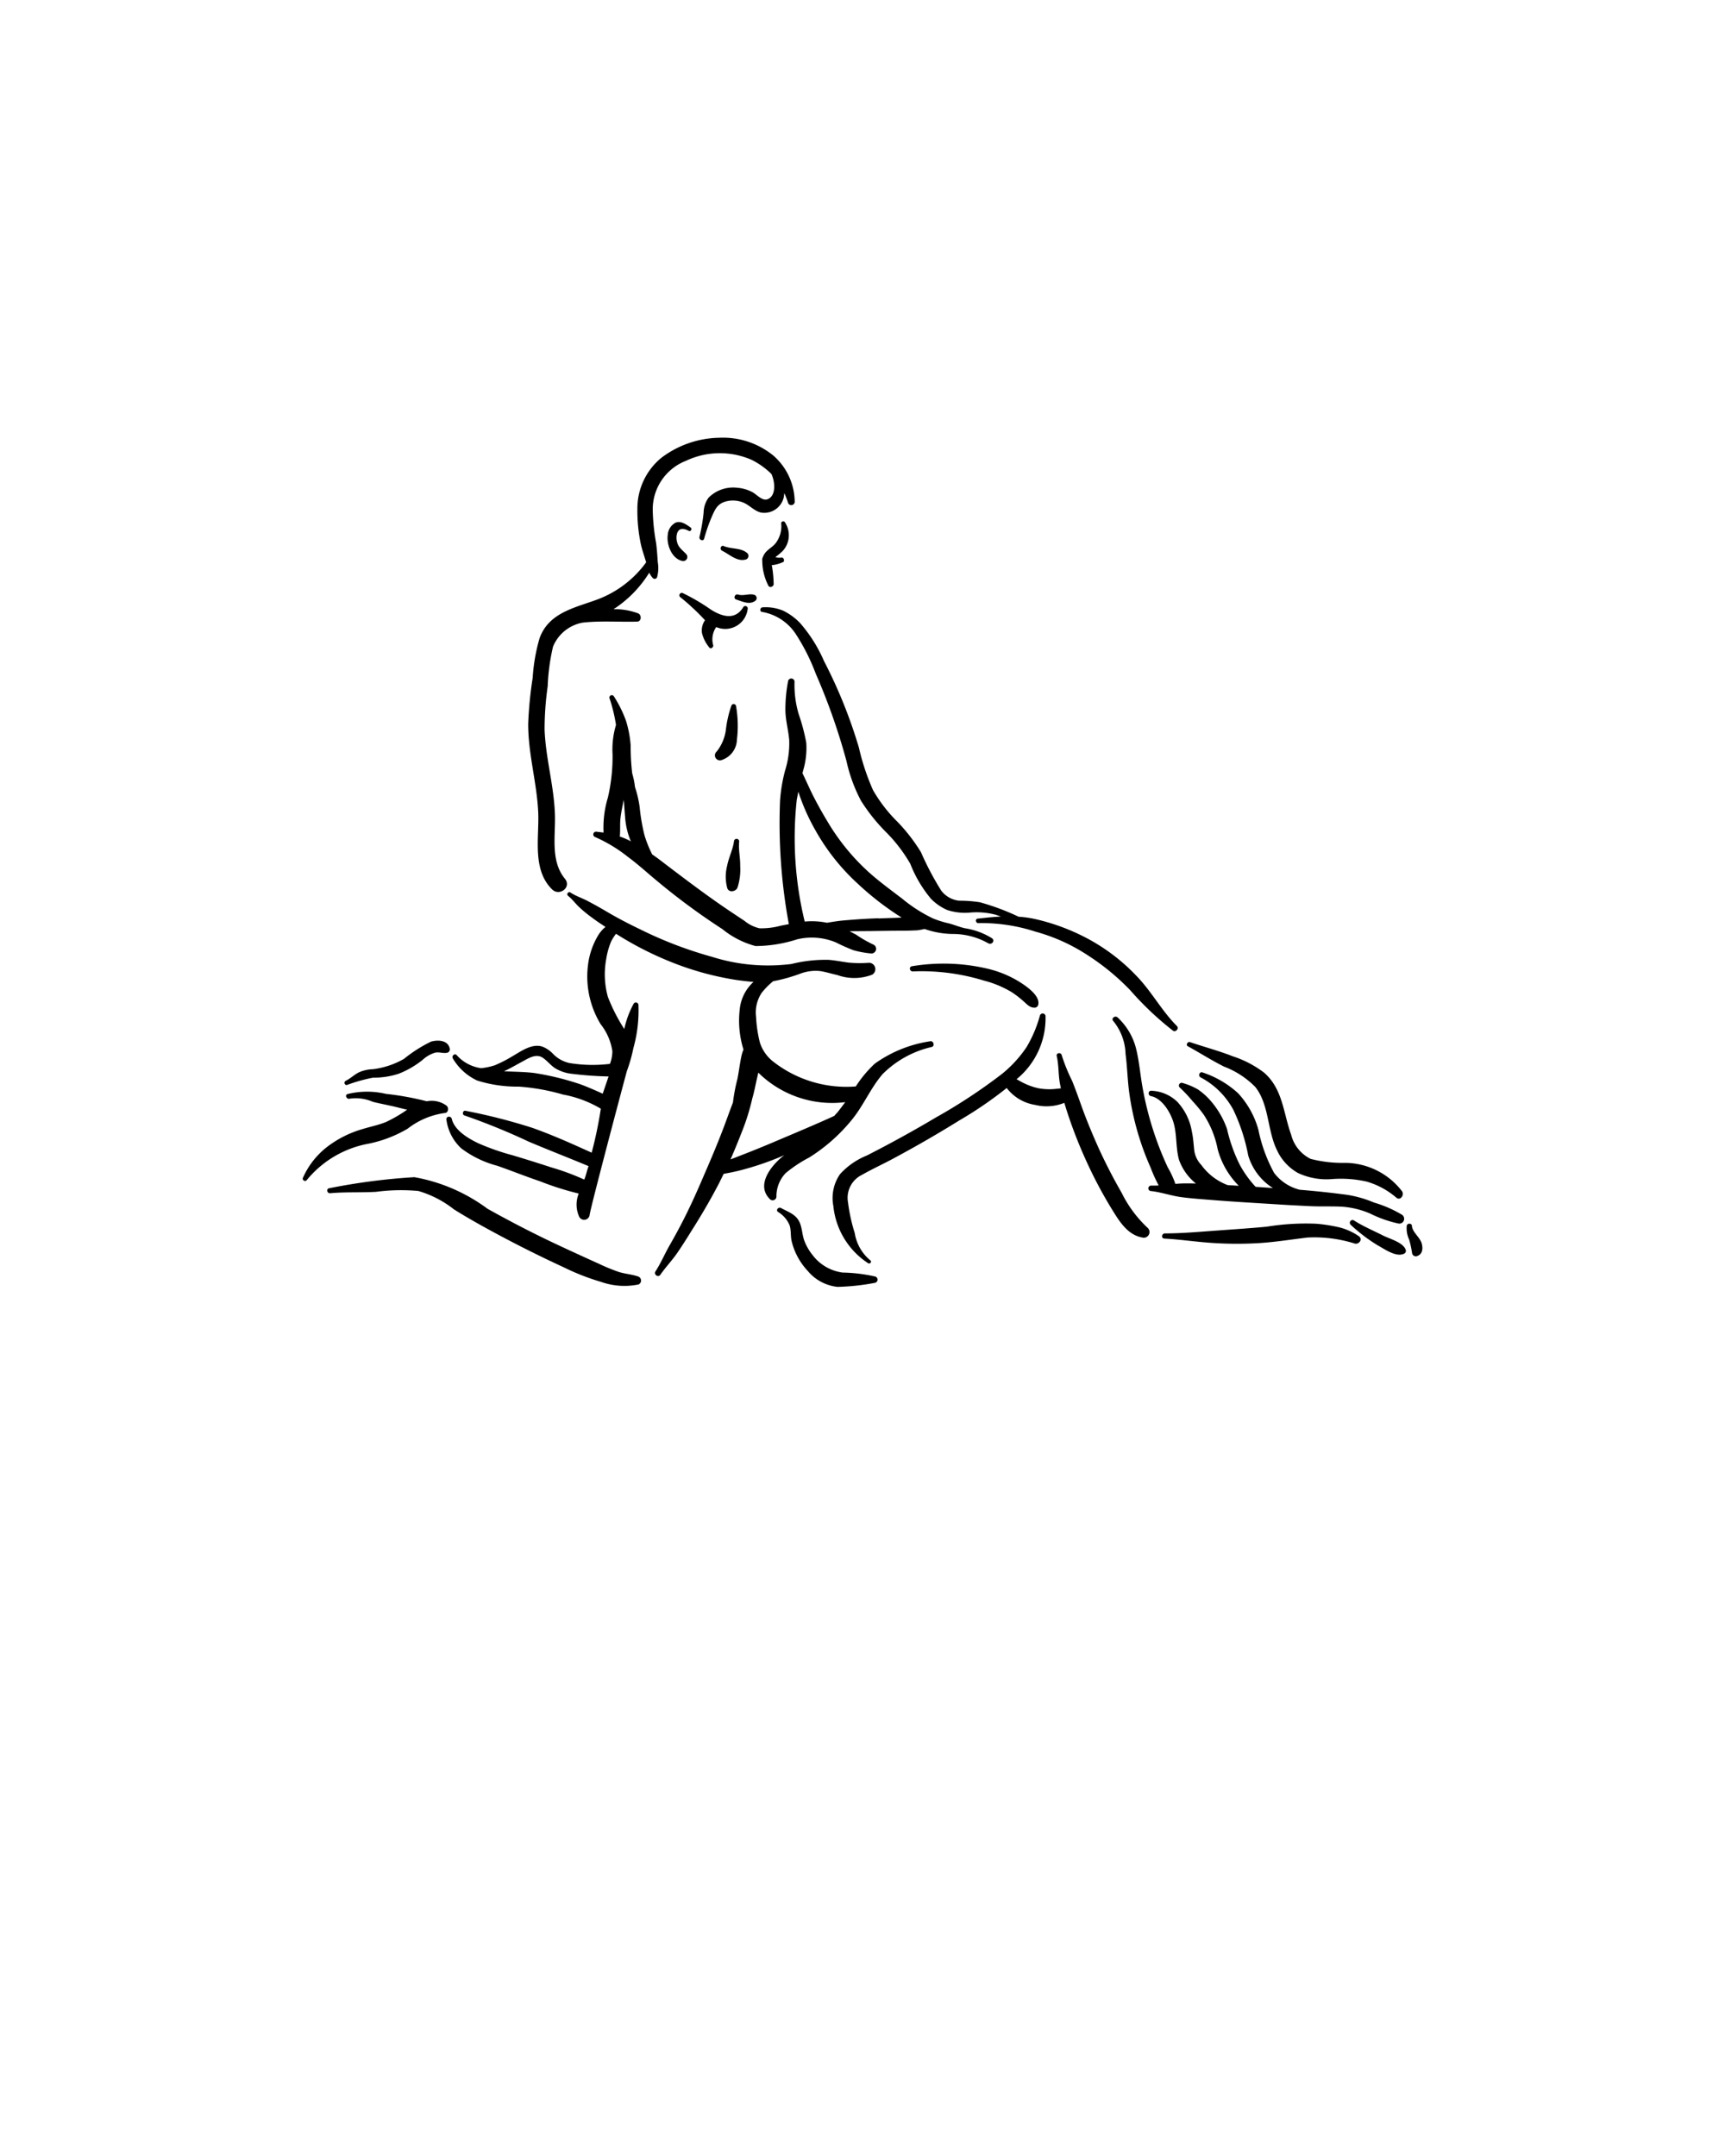 <svg xmlns="http://www.w3.org/2000/svg" data-name="Layer 1" viewBox="0 0 10 12.5" x="0px" y="0px"><title>KAMASUTRA</title><path d="M5.751,5.44a.416.416,0,0,0-.156-.058c-.033-.007-.064-.021-.097-.029a.596.596,0,0,1-.089-.028.856.856,0,0,1-.178-.114c-.059-.045-.119-.089-.175-.137A1.258,1.258,0,0,1,4.803,4.773c-.034-.056-.066-.113-.095-.171-.019-.039-.037-.08-.056-.119l.004-.016a.457.457,0,0,0,.018-.161,1.143,1.143,0,0,0-.044-.166.598.598,0,0,1-.024-.189.019.019,0,0,0-.037-.004.872.872,0,0,0-.016.172c.001.058.017.113.022.17a.524.524,0,0,1-.024.179.923.923,0,0,0-.029.175,3.212,3.212,0,0,0,.051.715l-.047.009a.425.425,0,0,1-.123.015.208.208,0,0,1-.087-.043q-.053-.035-.105-.07c-.132-.09-.258-.186-.384-.282q-.022-.017-.046-.033A.675.675,0,0,1,3.736,4.842,1.118,1.118,0,0,1,3.708,4.678a.635.635,0,0,0-.027-.115.453.453,0,0,0-.016-.079,1.335,1.335,0,0,1-.009-.162A.64.64,0,0,0,3.629,4.179a.705.705,0,0,0-.071-.143.014.014,0,0,0-.025.011.929.929,0,0,1,.038.156.494.494,0,0,0-.02.17,1.042,1.042,0,0,1-.027.251.598.598,0,0,0-.025.203L3.457,4.822a.016.016,0,0,0-.007.031.859.859,0,0,1,.19.115c.056.041.107.088.16.132a3.903,3.903,0,0,0,.388.287.512.512,0,0,0,.192.098.798.798,0,0,0,.241-.039.365.365,0,0,1,.225.018,1.049,1.049,0,0,0,.101.045.568.568,0,0,0,.103.019.027.027,0,0,0,.012-.052.7.7,0,0,1-.099-.057l-.038-.02L5.053,5.398c.061-.001.122-.002.183-.002.025-0.0.051-.001.076-.002.01-0.0.029-.004.048-.008a.51.51,0,0,0,.163.029.415.415,0,0,1,.206.054C5.75,5.48,5.77,5.454,5.751,5.44ZM3.654,4.876a.431.431,0,0,0-.061-.026c.004-.035,0-.072.004-.107s.012-.071.019-.106c.003.034.005.068.008.103a.435.435,0,0,0,.034.14Zm1.438.448c-.069.002-.138.007-.207.013-.031.003-.061.008-.091.013a.438.438,0,0,0-.129-.007,2.048,2.048,0,0,1-.046-.707l.009-.046a1.184,1.184,0,0,0,.098.222,1.242,1.242,0,0,0,.246.311,1.674,1.674,0,0,0,.255.197C5.183,5.322,5.138,5.323,5.093,5.325Z"/><path d="M4.484,2.642a.462.462,0,0,0-.314-.104.572.572,0,0,0-.337.117.38.38,0,0,0-.138.295.933.933,0,0,0,.019.2c.007.035.019.067.029.101l.003.009a.615.615,0,0,1-.295.22c-.128.046-.271.076-.323.22a1.052,1.052,0,0,0-.04.23,2.292,2.292,0,0,0-.026.265c-.001.173.05.341.058.513.007.146-.037.332.08.448.043.043.115-.012.075-.061-.085-.104-.054-.247-.058-.371-.005-.167-.054-.328-.06-.495a1.795,1.795,0,0,1,.018-.25,1.202,1.202,0,0,1,.031-.23.23.23,0,0,1,.171-.139c.105-.012.212-.003.317-.006.026-.001.026-.04.005-.048a.386.386,0,0,0-.142-.024A.676.676,0,0,0,3.764,3.32a.108.108,0,0,0,.02.031.015.015,0,0,0,.025-.004.199.199,0,0,0,.004-.089c-.002-.035-.005-.072-.009-.107a1.215,1.215,0,0,1-.02-.191.302.302,0,0,1,.192-.288.459.459,0,0,1,.381-.006.447.447,0,0,1,.115.082.18.18,0,0,1,.015.055c.004.032-.001.079-.039.092-.03.01-.062-.029-.087-.042a.225.225,0,0,0-.086-.025.202.202,0,0,0-.167.057.151.151,0,0,0-.029.087,1.072,1.072,0,0,1-.024.141c-.004.017.022.028.027.01a.991.991,0,0,1,.046-.131c.019-.043.033-.072.081-.085a.156.156,0,0,1,.109.011c.033.017.058.046.095.054a.116.116,0,0,0,.131-.091l.003-.022a.588.588,0,0,1,.022.058.02.02,0,0,0,.038-.006A.36.36,0,0,0,4.484,2.642Z"/><path d="M2.588,6.41a.145.145,0,0,0-.114-.025A1.666,1.666,0,0,0,2.237,6.342a.474.474,0,0,0-.222.001c-.018.005-.006.032.012.027a.246.246,0,0,1,.134.018c.031.008.063.014.094.021.035.007.07.017.106.025l-.001 0a.824.824,0,0,1-.122.071c-.044.018-.091.027-.136.041A.618.618,0,0,0,1.893,6.652a.463.463,0,0,0-.137.177c-.006.014.015.025.023.012a.603.603,0,0,1,.362-.211.736.736,0,0,0,.222-.086.45.45,0,0,1,.215-.091C2.599,6.453,2.604,6.422,2.588,6.41Z"/><path d="M3.7,7.401c-.037-.013-.077-.015-.114-.027A1.084,1.084,0,0,1,3.474,7.328c-.071-.032-.141-.064-.212-.097q-.222-.103-.436-.223A1.007,1.007,0,0,0,2.402,6.825a3.618,3.618,0,0,0-.493.064c-.019.002-.014.031.005.029.088-.008.177-.003.266-.008a1.097,1.097,0,0,1,.245-.005.61.61,0,0,1,.207.107c.069.043.139.083.211.122q.209.114.426.214a1.342,1.342,0,0,0,.215.084.407.407,0,0,0,.218.015A.025.025,0,0,0,3.7,7.401Z"/><path d="M5.393,6.037a.737.737,0,0,0-.322.13.697.697,0,0,0-.11.132.689.689,0,0,1-.476-.142.228.228,0,0,1-.08-.113.752.752,0,0,1-.022-.148.206.206,0,0,1,.032-.139.423.423,0,0,1,.067-.068.976.976,0,0,0,.155-.043.25.25,0,0,1,.117-.016c.034.005.067.016.1.023a.289.289,0,0,0,.202-.002.037.037,0,0,0-.02-.069.697.697,0,0,1-.116-.001c-.039-.005-.077-.013-.116-.016a.811.811,0,0,0-.216.024,1.078,1.078,0,0,1-.462-.042,2.326,2.326,0,0,1-.417-.16c-.067-.032-.132-.066-.196-.104-.034-.02-.068-.039-.102-.057-.035-.019-.072-.03-.105-.052a.012.012,0,0,0-.014.019c.024.019.041.042.062.063a.771.771,0,0,0,.079.065c.025.019.051.036.077.053a.196.196,0,0,0-.043.05.435.435,0,0,0-.057.161.532.532,0,0,0,.072.353.331.331,0,0,1,.068.157.213.213,0,0,1-.014.073.822.822,0,0,1-.236-.005.188.188,0,0,1-.095-.054.171.171,0,0,0-.061-.041c-.062-.02-.126.029-.177.058a.749.749,0,0,1-.098.05.371.371,0,0,1-.08.017.231.231,0,0,1-.14-.074c-.012-.016-.034.003-.023.019a.321.321,0,0,0,.141.127.779.779,0,0,0,.241.035,1.223,1.223,0,0,1,.256.046.663.663,0,0,1,.219.082,2.408,2.408,0,0,1-.053.255C3.313,6.63,3.207,6.582,3.086,6.539a3.331,3.331,0,0,0-.388-.099c-.015-.003-.021.022-.006.027a3.782,3.782,0,0,1,.373.152c.118.05.23.093.347.142-.009.023-.015.055-.025.078a1.413,1.413,0,0,0-.192-.071c-.073-.024-.147-.047-.22-.069a1.403,1.403,0,0,1-.201-.07c-.059-.028-.139-.075-.155-.142-.005-.02-.035-.015-.031.005A.276.276,0,0,0,2.674,6.658a.602.602,0,0,0,.209.101c.083.029.165.062.248.09a1.672,1.672,0,0,0,.224.071.17.17,0,0,0,.003.135.032.032,0,0,0,.06-.01c.003-.034.17-.665.216-.835a.907.907,0,0,0,.038-.134.806.806,0,0,0,.029-.251A.015.015,0,0,0,3.673,5.82a.544.544,0,0,0-.054.146,1.041,1.041,0,0,1-.095-.186.488.488,0,0,1-.01-.218.443.443,0,0,1,.029-.104.282.282,0,0,1,.028-.044l.013.008a1.936,1.936,0,0,0,.328.164,1.717,1.717,0,0,0,.353.095c.034.005.068.009.103.012a.248.248,0,0,0-.08.162.562.562,0,0,0,.022.23.252.252,0,0,0-.011.034c-.01.045-.015.091-.024.136a1.038,1.038,0,0,0-.026.137c-.017.044-.033.089-.049.132-.036.096-.076.191-.117.285-.04.094-.082.188-.129.279-.024.046-.049.092-.075.137-.027.048-.049.1-.079.146-.012.018.015.038.028.02.031-.045.07-.085.101-.131.028-.041.055-.084.081-.126.057-.09.111-.182.16-.277l.025-.051.009-.002a1.154,1.154,0,0,0,.115-.026,1.687,1.687,0,0,0,.215-.075l.013-.006c-.075.057-.167.172-.085.254a.022.022,0,0,0,.039-.012.195.195,0,0,1,.053-.137.765.765,0,0,1,.137-.091,1.008,1.008,0,0,0,.245-.216c.069-.083.11-.186.181-.268A.587.587,0,0,1,5.402,6.07C5.421,6.064,5.411,6.033,5.393,6.037Zm-1.899.304s-.102-.047-.149-.061a1.601,1.601,0,0,0-.248-.059c-.058-.007-.117-.007-.175-.01l.006-.003c.034-.016.066-.035.098-.052.037-.02.081-.05.121-.023.025.017.044.042.069.059a.233.233,0,0,0,.086.032,2.04,2.04,0,0,0,.226.017Zm1.357.112L4.836,6.47c-.112.051-.227.099-.34.147-.068.029-.137.057-.207.084l-.054.021q.033-.076.063-.153a1.296,1.296,0,0,0,.063-.2c.01-.034.017-.07.024-.102l.011-.048a.61.61,0,0,0,.504.171C4.884,6.411,4.868,6.433,4.851,6.454Z"/><path d="M5.074,7.401a.946.946,0,0,0-.189-.023.26.26,0,0,1-.174-.101.303.303,0,0,1-.048-.083c-.011-.029-.012-.06-.021-.089C4.625,7.044,4.578,7.031,4.528,7.004c-.016-.009-.033.013-.017.023a.164.164,0,0,1,.066.076c.01.029.005.062.012.092a.384.384,0,0,0,.094.174.259.259,0,0,0,.172.092,1.307,1.307,0,0,0,.215-.023A.019.019,0,0,0,5.074,7.401Z"/><path d="M6.651,7.117a.704.704,0,0,1-.149-.202Q6.43,6.79,6.37,6.659c-.038-.085-.074-.171-.105-.259-.016-.045-.032-.089-.05-.134a1.002,1.002,0,0,1-.06-.148c-.004-.019-.034-.014-.029.005.012.052.009.105.018.157l.006.03-.039.004a.351.351,0,0,1-.088-.004.358.358,0,0,1-.083-.028c-.016-.007-.032-.017-.047-.025l.005-.004a.456.456,0,0,0,.163-.364.017.017,0,0,0-.032-.003.735.735,0,0,1-.078.185.709.709,0,0,1-.142.155,3.163,3.163,0,0,1-.382.252q-.197.117-.401.221a.427.427,0,0,0-.156.108A.243.243,0,0,0,4.831,6.992a.449.449,0,0,0,.202.332c.011.006.023-.009.012-.017a.257.257,0,0,1-.09-.158,1.006,1.006,0,0,1-.039-.178.148.148,0,0,1,.082-.16c.061-.035.126-.064.188-.098q.19-.102.372-.215a2.308,2.308,0,0,0,.278-.19.258.258,0,0,0,.165.098.274.274,0,0,0,.169-.012l.011.036a2.665,2.665,0,0,0,.114.296,2.576,2.576,0,0,0,.144.274c.046.074.095.163.19.176A.033.033,0,0,0,6.651,7.117Z"/><path d="M5.909,5.692a.622.622,0,0,0-.181-.075,1.115,1.115,0,0,0-.441-.015c-.02.003-.014.031.005.03a1.232,1.232,0,0,1,.411.053.605.605,0,0,1,.163.068.571.571,0,0,1,.065.05c.02.017.038.04.066.039a.021.021,0,0,0,.022-.018C6.03,5.771,5.947,5.716,5.909,5.692Z"/><path d="M2.607,6.079c-.01-.049-.069-.051-.108-.04a.812.812,0,0,0-.157.1.478.478,0,0,1-.18.06.211.211,0,0,0-.083.019c-.027.014-.049.036-.076.049a.013.013,0,0,0,.007.024.947.947,0,0,1,.153-.043.458.458,0,0,0,.149-.023.531.531,0,0,0,.139-.081.183.183,0,0,1,.072-.041c.023-.005.045.005.067.001A.02.02,0,0,0,2.607,6.079Z"/><path d="M7.877,7.167a.345.345,0,0,0-.117-.052.942.942,0,0,0-.129-.02,1.418,1.418,0,0,0-.287.017c-.094.009-.188.015-.282.022-.102.007-.207.017-.309.017-.019 0-.023.029-.003.03.091.005.183.019.274.025a2.127,2.127,0,0,0,.278.001c.093-.006.185-.021.277-.032A.776.776,0,0,1,7.854,7.21C7.879,7.216,7.902,7.184,7.877,7.167Z"/><path d="M8.126,7.042a.704.704,0,0,0-.161-.07.658.658,0,0,0-.158-.045q-.136-.018-.272-.029a.268.268,0,0,1-.149-.098.886.886,0,0,1-.091-.25.513.513,0,0,0-.118-.212A.57.57,0,0,0,6.972,6.218c-.018-.008-.029.021-.011.029a.457.457,0,0,1,.189.188,1.079,1.079,0,0,1,.086.264.336.336,0,0,0,.143.189l-.1-.007A.624.624,0,0,1,7.187,6.753.922.922,0,0,1,7.113,6.545a.504.504,0,0,0-.095-.163.383.383,0,0,0-.074-.066.394.394,0,0,0-.088-.037.016.016,0,0,0-.015.028.827.827,0,0,1,.073.078.769.769,0,0,1,.065.079.56.56,0,0,1,.08.199.472.472,0,0,0,.109.198l.013.014-.064-.004a.333.333,0,0,1-.153-.117.151.151,0,0,1-.041-.086c-.004-.037-.006-.073-.014-.109a.332.332,0,0,0-.084-.171A.229.229,0,0,0,6.675,6.324c-.02-.002-.022.027-.003.031.065.013.112.093.13.15.022.072.013.149.033.22a.312.312,0,0,0,.098.137c-.019-.001-.039-.001-.058-.001-.02-0-.041.001-.061.003a.559.559,0,0,0-.045-.097,1.885,1.885,0,0,1-.144-.454c-.015-.079-.02-.159-.04-.237a.369.369,0,0,0-.106-.177c-.015-.014-.04.006-.025.021a.317.317,0,0,1,.071.191c.009.069.011.138.019.207a1.601,1.601,0,0,0,.126.451.873.873,0,0,0,.047.104c-.015.001-.031.001-.046.001a.016.016,0,0,0-.003.031c.061.006.121.028.182.036s.122.012.184.017c.125.01.251.017.377.025.061.004.123.007.184.01.061.003.122-0.0.183.003a.501.501,0,0,1,.165.04.699.699,0,0,0,.165.058A.028.028,0,0,0,8.126,7.042Z"/><path d="M8.149,7.246c-.015-.044-.096-.064-.134-.084-.055-.028-.115-.053-.167-.087a.016.016,0,0,0-.018.026.956.956,0,0,0,.158.12c.039.021.107.071.153.047A.018.018,0,0,0,8.149,7.246Z"/><path d="M8.241,7.207c-.011-.035-.054-.064-.056-.1-.001-.017-.029-.016-.03.001a.153.153,0,0,0,.014.079.57.57,0,0,1,.017.079.022.022,0,0,0,.03.016C8.248,7.271,8.25,7.236,8.241,7.207Z"/><path d="M6.822,5.948c-.086-.086-.145-.197-.229-.285a1.118,1.118,0,0,0-.273-.213,1.218,1.218,0,0,0-.317-.121A.619.619,0,0,0,5.905,5.315,1.384,1.384,0,0,0,5.68,5.231a.777.777,0,0,0-.121-.009.151.151,0,0,1-.103-.059,1.7,1.7,0,0,1-.117-.222,1.007,1.007,0,0,0-.138-.178.857.857,0,0,1-.14-.182A1.341,1.341,0,0,1,4.979,4.334a2.851,2.851,0,0,0-.202-.501.845.845,0,0,0-.14-.222.351.351,0,0,0-.096-.07.263.263,0,0,0-.119-.02c-.017-0-.02.026-.003.027a.293.293,0,0,1,.198.134,1.176,1.176,0,0,1,.112.224,3.645,3.645,0,0,1,.178.506.905.905,0,0,0,.084.23,1.037,1.037,0,0,0,.14.177.885.885,0,0,1,.146.189.728.728,0,0,0,.12.203.3.3,0,0,0,.094.065.329.329,0,0,0,.131.015.436.436,0,0,1,.152.013l.028.01c-.044.002-.088.007-.134.012-.017.002-.012.027.004.026a1.008,1.008,0,0,1,.329.049,1.06,1.06,0,0,1,.301.135,1.374,1.374,0,0,1,.25.205,1.788,1.788,0,0,0,.247.234C6.813,5.988,6.838,5.964,6.822,5.948Z"/><path d="M8.128,6.907a.42.42,0,0,0-.327-.165.738.738,0,0,1-.203-.023A.214.214,0,0,1,7.485,6.579c-.046-.127-.048-.265-.157-.36a.608.608,0,0,0-.182-.095c-.081-.032-.165-.054-.247-.082-.014-.005-.027.017-.013.024.071.039.138.082.21.118a.506.506,0,0,1,.181.118c.081.102.069.252.126.367a.291.291,0,0,0,.122.132.39.39,0,0,0,.198.035.673.673,0,0,1,.201.015.461.461,0,0,1,.171.093C8.118,6.963,8.142,6.929,8.128,6.907Z"/><path d="M4.529,3.233a.077.077,0,0,1-.034-.003.469.469,0,0,0,.041-.034.135.135,0,0,0,.016-.165.012.012,0,0,0-.023.007.162.162,0,0,1-.028.105c-.018.028-.051.04-.069.068-.003.004-.016.028-.013.036a.319.319,0,0,0,.034.146c.006.017.03.01.032-.005a.663.663,0,0,0-.011-.112l.007 0a.21.21,0,0,0,.056-.016C4.552,3.256,4.544,3.229,4.529,3.233Z"/><path d="M4.003,3.058c-.024-.017-.056-.04-.086-.028a.086.086,0,0,0-.046.072c-.008.057.025.141.088.151a.024.024,0,0,0,.021-.038c-.023-.026-.049-.04-.056-.077A.088.088,0,0,1,3.926,3.09c.012-.032.041-.026.067-.012C4.005,3.084,4.014,3.065,4.003,3.058Z"/><path d="M4.307,3.523c-.047.074-.121.052-.185.012a1.174,1.174,0,0,0-.163-.096.014.014,0,0,0-.013.025,1.329,1.329,0,0,1,.141.132A.102.102,0,0,0,4.07,3.673a.211.211,0,0,0,.041.08c.008.014.028-.001.023-.014a.125.125,0,0,1,.017-.102l.001-.001.015.005a.131.131,0,0,0,.167-.108A.014.014,0,0,0,4.307,3.523Z"/><path d="M4.334,3.209c-.036-.035-.094-.024-.138-.043-.017-.008-.026.019-.01.027.043.021.089.067.14.05A.022.022,0,0,0,4.334,3.209Z"/><path d="M4.374,3.449c-.031-.01-.063.008-.095-.002-.019-.006-.03.023-.011.029.035.011.077.033.111.007A.02.02,0,0,0,4.374,3.449Z"/><path d="M4.285,4.88a.015.015,0,0,0-.03-.003c-.006.048-.031.095-.04.144a.251.251,0,0,0,.001.128c.009.028.049.021.059-.002A.34.34,0,0,0,4.291,5.021C4.292,4.974,4.28,4.925,4.285,4.88Z"/><path d="M4.267,4.094a.014.014,0,0,0-.027-.003A.641.641,0,0,0,4.208,4.231a.257.257,0,0,1-.053.126.029.029,0,0,0,.03.049.128.128,0,0,0,.087-.117A.667.667,0,0,0,4.267,4.094Z"/></svg>
